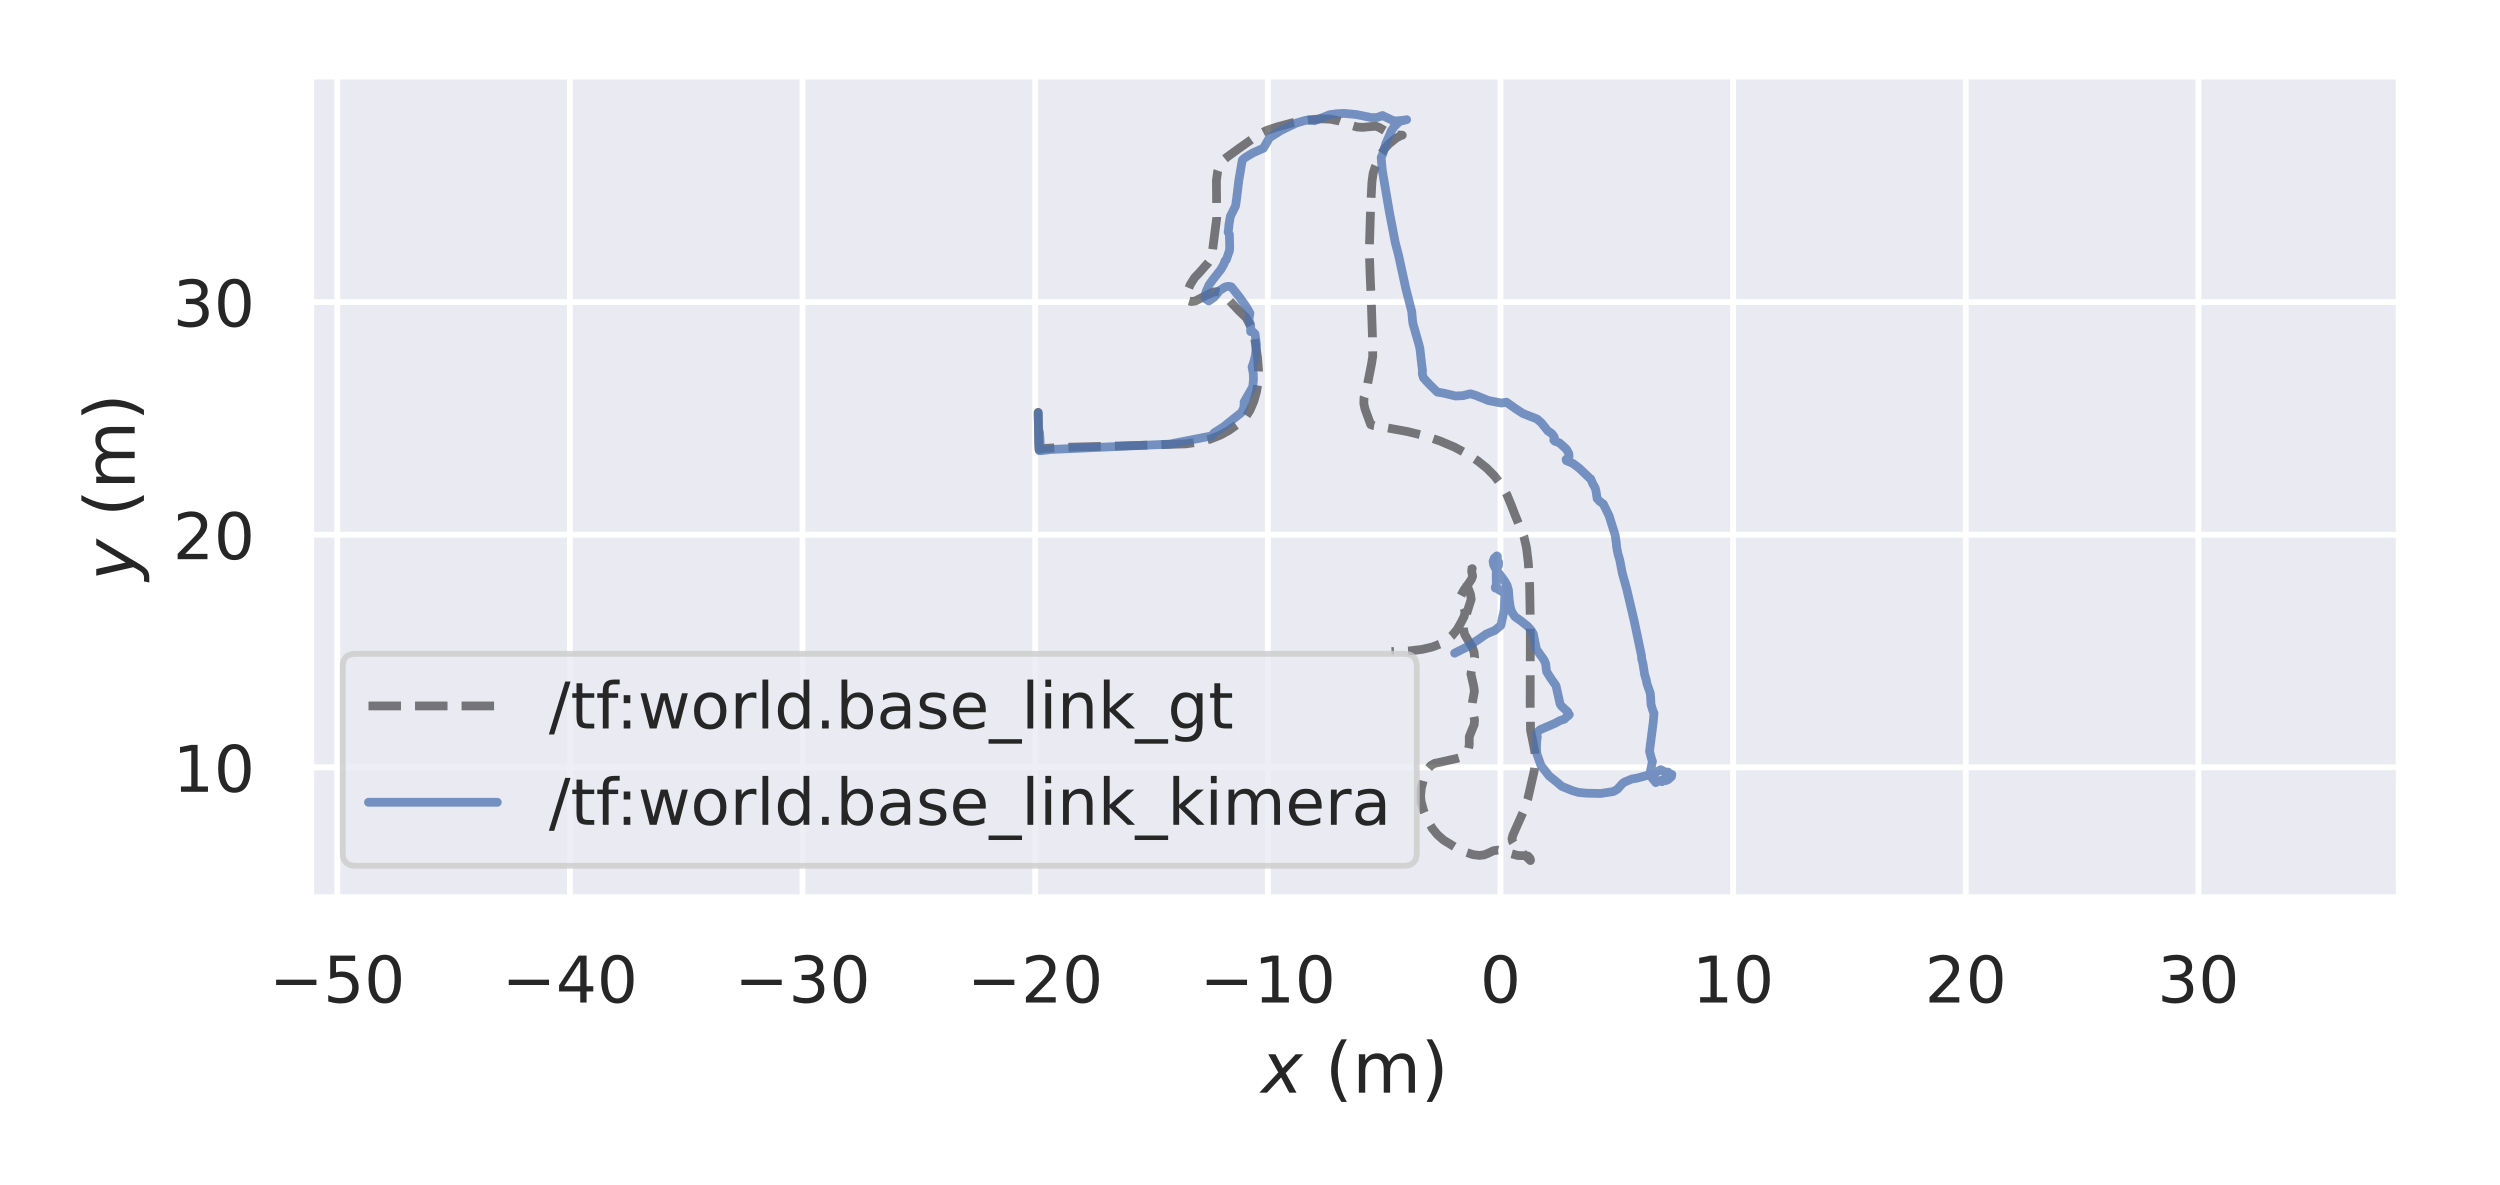 <?xml version="1.0" encoding="utf-8" standalone="no"?>
<!DOCTYPE svg PUBLIC "-//W3C//DTD SVG 1.1//EN"
  "http://www.w3.org/Graphics/SVG/1.1/DTD/svg11.dtd">
<!-- Created with matplotlib (https://matplotlib.org/) -->
<svg height="202.32pt" version="1.1" viewBox="0 0 426.96 202.32" width="426.96pt" xmlns="http://www.w3.org/2000/svg" xmlns:xlink="http://www.w3.org/1999/xlink">
 <defs>
  <style type="text/css">*{stroke-linecap:butt;stroke-linejoin:round;}</style>
 </defs>
 <g id="figure_1">
  <g id="patch_1">
   <path d="M 0 202.32 
L 426.96 202.32 
L 426.96 0 
L 0 0 
z
" style="fill:#ffffff;"/>
  </g>
  <g id="axes_1">
   <g id="patch_2">
    <path d="M 53.032 153.36 
L 409.78 153.36 
L 409.78 12.96 
L 53.032 12.96 
z
" style="fill:#eaeaf2;"/>
   </g>
   <g id="matplotlib.axis_1">
    <g id="xtick_1">
     <g id="line2d_1">
      <path clip-path="url(#p23225f0637)" d="M 57.598 153.36 
L 57.598 12.96 
" style="fill:none;stroke:#ffffff;stroke-linecap:round;"/>
     </g>
     <g id="text_1">
      <!-- −50 -->
      <g style="fill:#262626;" transform="translate(45.991 171.218)scale(0.11 -0.11)">
       <defs>
        <path d="M 10.594 35.5 
L 73.188 35.5 
L 73.188 27.203 
L 10.594 27.203 
z
" id="DejaVuSans-8722"/>
        <path d="M 10.797 72.906 
L 49.516 72.906 
L 49.516 64.594 
L 19.828 64.594 
L 19.828 46.734 
Q 21.969 47.469 24.109 47.828 
Q 26.266 48.188 28.422 48.188 
Q 40.625 48.188 47.75 41.5 
Q 54.891 34.812 54.891 23.391 
Q 54.891 11.625 47.562 5.094 
Q 40.234 -1.422 26.906 -1.422 
Q 22.312 -1.422 17.547 -0.641 
Q 12.797 0.141 7.719 1.703 
L 7.719 11.625 
Q 12.109 9.234 16.797 8.062 
Q 21.484 6.891 26.703 6.891 
Q 35.156 6.891 40.078 11.328 
Q 45.016 15.766 45.016 23.391 
Q 45.016 31 40.078 35.438 
Q 35.156 39.891 26.703 39.891 
Q 22.75 39.891 18.812 39.016 
Q 14.891 38.141 10.797 36.281 
z
" id="DejaVuSans-53"/>
        <path d="M 31.781 66.406 
Q 24.172 66.406 20.328 58.906 
Q 16.5 51.422 16.5 36.375 
Q 16.5 21.391 20.328 13.891 
Q 24.172 6.391 31.781 6.391 
Q 39.453 6.391 43.281 13.891 
Q 47.125 21.391 47.125 36.375 
Q 47.125 51.422 43.281 58.906 
Q 39.453 66.406 31.781 66.406 
z
M 31.781 74.219 
Q 44.047 74.219 50.516 64.516 
Q 56.984 54.828 56.984 36.375 
Q 56.984 17.969 50.516 8.266 
Q 44.047 -1.422 31.781 -1.422 
Q 19.531 -1.422 13.062 8.266 
Q 6.594 17.969 6.594 36.375 
Q 6.594 54.828 13.062 64.516 
Q 19.531 74.219 31.781 74.219 
z
" id="DejaVuSans-48"/>
       </defs>
       <use xlink:href="#DejaVuSans-8722"/>
       <use x="83.789" xlink:href="#DejaVuSans-53"/>
       <use x="147.412" xlink:href="#DejaVuSans-48"/>
      </g>
     </g>
    </g>
    <g id="xtick_2">
     <g id="line2d_2">
      <path clip-path="url(#p23225f0637)" d="M 97.33 153.36 
L 97.33 12.96 
" style="fill:none;stroke:#ffffff;stroke-linecap:round;"/>
     </g>
     <g id="text_2">
      <!-- −40 -->
      <g style="fill:#262626;" transform="translate(85.722 171.218)scale(0.11 -0.11)">
       <defs>
        <path d="M 37.797 64.312 
L 12.891 25.391 
L 37.797 25.391 
z
M 35.203 72.906 
L 47.609 72.906 
L 47.609 25.391 
L 58.016 25.391 
L 58.016 17.188 
L 47.609 17.188 
L 47.609 0 
L 37.797 0 
L 37.797 17.188 
L 4.891 17.188 
L 4.891 26.703 
z
" id="DejaVuSans-52"/>
       </defs>
       <use xlink:href="#DejaVuSans-8722"/>
       <use x="83.789" xlink:href="#DejaVuSans-52"/>
       <use x="147.412" xlink:href="#DejaVuSans-48"/>
      </g>
     </g>
    </g>
    <g id="xtick_3">
     <g id="line2d_3">
      <path clip-path="url(#p23225f0637)" d="M 137.062 153.36 
L 137.062 12.96 
" style="fill:none;stroke:#ffffff;stroke-linecap:round;"/>
     </g>
     <g id="text_3">
      <!-- −30 -->
      <g style="fill:#262626;" transform="translate(125.454 171.218)scale(0.11 -0.11)">
       <defs>
        <path d="M 40.578 39.312 
Q 47.656 37.797 51.625 33 
Q 55.609 28.219 55.609 21.188 
Q 55.609 10.406 48.188 4.484 
Q 40.766 -1.422 27.094 -1.422 
Q 22.516 -1.422 17.656 -0.516 
Q 12.797 0.391 7.625 2.203 
L 7.625 11.719 
Q 11.719 9.328 16.594 8.109 
Q 21.484 6.891 26.812 6.891 
Q 36.078 6.891 40.938 10.547 
Q 45.797 14.203 45.797 21.188 
Q 45.797 27.641 41.281 31.266 
Q 36.766 34.906 28.719 34.906 
L 20.219 34.906 
L 20.219 43.016 
L 29.109 43.016 
Q 36.375 43.016 40.234 45.922 
Q 44.094 48.828 44.094 54.297 
Q 44.094 59.906 40.109 62.906 
Q 36.141 65.922 28.719 65.922 
Q 24.656 65.922 20.016 65.031 
Q 15.375 64.156 9.812 62.312 
L 9.812 71.094 
Q 15.438 72.656 20.344 73.438 
Q 25.25 74.219 29.594 74.219 
Q 40.828 74.219 47.359 69.109 
Q 53.906 64.016 53.906 55.328 
Q 53.906 49.266 50.438 45.094 
Q 46.969 40.922 40.578 39.312 
z
" id="DejaVuSans-51"/>
       </defs>
       <use xlink:href="#DejaVuSans-8722"/>
       <use x="83.789" xlink:href="#DejaVuSans-51"/>
       <use x="147.412" xlink:href="#DejaVuSans-48"/>
      </g>
     </g>
    </g>
    <g id="xtick_4">
     <g id="line2d_4">
      <path clip-path="url(#p23225f0637)" d="M 176.794 153.36 
L 176.794 12.96 
" style="fill:none;stroke:#ffffff;stroke-linecap:round;"/>
     </g>
     <g id="text_4">
      <!-- −20 -->
      <g style="fill:#262626;" transform="translate(165.186 171.218)scale(0.11 -0.11)">
       <defs>
        <path d="M 19.188 8.297 
L 53.609 8.297 
L 53.609 0 
L 7.328 0 
L 7.328 8.297 
Q 12.938 14.109 22.625 23.891 
Q 32.328 33.688 34.812 36.531 
Q 39.547 41.844 41.422 45.531 
Q 43.312 49.219 43.312 52.781 
Q 43.312 58.594 39.234 62.25 
Q 35.156 65.922 28.609 65.922 
Q 23.969 65.922 18.812 64.312 
Q 13.672 62.703 7.812 59.422 
L 7.812 69.391 
Q 13.766 71.781 18.938 73 
Q 24.125 74.219 28.422 74.219 
Q 39.75 74.219 46.484 68.547 
Q 53.219 62.891 53.219 53.422 
Q 53.219 48.922 51.531 44.891 
Q 49.859 40.875 45.406 35.406 
Q 44.188 33.984 37.641 27.219 
Q 31.109 20.453 19.188 8.297 
z
" id="DejaVuSans-50"/>
       </defs>
       <use xlink:href="#DejaVuSans-8722"/>
       <use x="83.789" xlink:href="#DejaVuSans-50"/>
       <use x="147.412" xlink:href="#DejaVuSans-48"/>
      </g>
     </g>
    </g>
    <g id="xtick_5">
     <g id="line2d_5">
      <path clip-path="url(#p23225f0637)" d="M 216.525 153.36 
L 216.525 12.96 
" style="fill:none;stroke:#ffffff;stroke-linecap:round;"/>
     </g>
     <g id="text_5">
      <!-- −10 -->
      <g style="fill:#262626;" transform="translate(204.918 171.218)scale(0.11 -0.11)">
       <defs>
        <path d="M 12.406 8.297 
L 28.516 8.297 
L 28.516 63.922 
L 10.984 60.406 
L 10.984 69.391 
L 28.422 72.906 
L 38.281 72.906 
L 38.281 8.297 
L 54.391 8.297 
L 54.391 0 
L 12.406 0 
z
" id="DejaVuSans-49"/>
       </defs>
       <use xlink:href="#DejaVuSans-8722"/>
       <use x="83.789" xlink:href="#DejaVuSans-49"/>
       <use x="147.412" xlink:href="#DejaVuSans-48"/>
      </g>
     </g>
    </g>
    <g id="xtick_6">
     <g id="line2d_6">
      <path clip-path="url(#p23225f0637)" d="M 256.257 153.36 
L 256.257 12.96 
" style="fill:none;stroke:#ffffff;stroke-linecap:round;"/>
     </g>
     <g id="text_6">
      <!-- 0 -->
      <g style="fill:#262626;" transform="translate(252.758 171.218)scale(0.11 -0.11)">
       <use xlink:href="#DejaVuSans-48"/>
      </g>
     </g>
    </g>
    <g id="xtick_7">
     <g id="line2d_7">
      <path clip-path="url(#p23225f0637)" d="M 295.989 153.36 
L 295.989 12.96 
" style="fill:none;stroke:#ffffff;stroke-linecap:round;"/>
     </g>
     <g id="text_7">
      <!-- 10 -->
      <g style="fill:#262626;" transform="translate(288.99 171.218)scale(0.11 -0.11)">
       <use xlink:href="#DejaVuSans-49"/>
       <use x="63.623" xlink:href="#DejaVuSans-48"/>
      </g>
     </g>
    </g>
    <g id="xtick_8">
     <g id="line2d_8">
      <path clip-path="url(#p23225f0637)" d="M 335.721 153.36 
L 335.721 12.96 
" style="fill:none;stroke:#ffffff;stroke-linecap:round;"/>
     </g>
     <g id="text_8">
      <!-- 20 -->
      <g style="fill:#262626;" transform="translate(328.722 171.218)scale(0.11 -0.11)">
       <use xlink:href="#DejaVuSans-50"/>
       <use x="63.623" xlink:href="#DejaVuSans-48"/>
      </g>
     </g>
    </g>
    <g id="xtick_9">
     <g id="line2d_9">
      <path clip-path="url(#p23225f0637)" d="M 375.453 153.36 
L 375.453 12.96 
" style="fill:none;stroke:#ffffff;stroke-linecap:round;"/>
     </g>
     <g id="text_9">
      <!-- 30 -->
      <g style="fill:#262626;" transform="translate(368.454 171.218)scale(0.11 -0.11)">
       <use xlink:href="#DejaVuSans-51"/>
       <use x="63.623" xlink:href="#DejaVuSans-48"/>
      </g>
     </g>
    </g>
    <g id="text_10">
     <!-- $x$ (m) -->
     <g style="fill:#262626;" transform="translate(215.386 186.624)scale(0.12 -0.12)">
      <defs>
       <path d="M 60.016 54.688 
L 34.906 27.875 
L 50.297 0 
L 39.984 0 
L 28.422 21.688 
L 8.297 0 
L -2.594 0 
L 24.312 28.812 
L 10.016 54.688 
L 20.312 54.688 
L 30.812 34.906 
L 49.125 54.688 
z
" id="DejaVuSans-Oblique-120"/>
       <path id="DejaVuSans-32"/>
       <path d="M 31 75.875 
Q 24.469 64.656 21.281 53.656 
Q 18.109 42.672 18.109 31.391 
Q 18.109 20.125 21.312 9.062 
Q 24.516 -2 31 -13.188 
L 23.188 -13.188 
Q 15.875 -1.703 12.234 9.375 
Q 8.594 20.453 8.594 31.391 
Q 8.594 42.281 12.203 53.312 
Q 15.828 64.359 23.188 75.875 
z
" id="DejaVuSans-40"/>
       <path d="M 52 44.188 
Q 55.375 50.25 60.062 53.125 
Q 64.75 56 71.094 56 
Q 79.641 56 84.281 50.016 
Q 88.922 44.047 88.922 33.016 
L 88.922 0 
L 79.891 0 
L 79.891 32.719 
Q 79.891 40.578 77.094 44.375 
Q 74.312 48.188 68.609 48.188 
Q 61.625 48.188 57.562 43.547 
Q 53.516 38.922 53.516 30.906 
L 53.516 0 
L 44.484 0 
L 44.484 32.719 
Q 44.484 40.625 41.703 44.406 
Q 38.922 48.188 33.109 48.188 
Q 26.219 48.188 22.156 43.531 
Q 18.109 38.875 18.109 30.906 
L 18.109 0 
L 9.078 0 
L 9.078 54.688 
L 18.109 54.688 
L 18.109 46.188 
Q 21.188 51.219 25.484 53.609 
Q 29.781 56 35.688 56 
Q 41.656 56 45.828 52.969 
Q 50 49.953 52 44.188 
z
" id="DejaVuSans-109"/>
       <path d="M 8.016 75.875 
L 15.828 75.875 
Q 23.141 64.359 26.781 53.312 
Q 30.422 42.281 30.422 31.391 
Q 30.422 20.453 26.781 9.375 
Q 23.141 -1.703 15.828 -13.188 
L 8.016 -13.188 
Q 14.5 -2 17.703 9.062 
Q 20.906 20.125 20.906 31.391 
Q 20.906 42.672 17.703 53.656 
Q 14.5 64.656 8.016 75.875 
z
" id="DejaVuSans-41"/>
      </defs>
      <use transform="translate(0 0.125)" xlink:href="#DejaVuSans-Oblique-120"/>
      <use transform="translate(59.18 0.125)" xlink:href="#DejaVuSans-32"/>
      <use transform="translate(90.967 0.125)" xlink:href="#DejaVuSans-40"/>
      <use transform="translate(129.98 0.125)" xlink:href="#DejaVuSans-109"/>
      <use transform="translate(227.393 0.125)" xlink:href="#DejaVuSans-41"/>
     </g>
    </g>
   </g>
   <g id="matplotlib.axis_2">
    <g id="ytick_1">
     <g id="line2d_10">
      <path clip-path="url(#p23225f0637)" d="M 53.032 131.052 
L 409.78 131.052 
" style="fill:none;stroke:#ffffff;stroke-linecap:round;"/>
     </g>
     <g id="text_11">
      <!-- 10 -->
      <g style="fill:#262626;" transform="translate(29.535 135.231)scale(0.11 -0.11)">
       <use xlink:href="#DejaVuSans-49"/>
       <use x="63.623" xlink:href="#DejaVuSans-48"/>
      </g>
     </g>
    </g>
    <g id="ytick_2">
     <g id="line2d_11">
      <path clip-path="url(#p23225f0637)" d="M 53.032 91.32 
L 409.78 91.32 
" style="fill:none;stroke:#ffffff;stroke-linecap:round;"/>
     </g>
     <g id="text_12">
      <!-- 20 -->
      <g style="fill:#262626;" transform="translate(29.535 95.499)scale(0.11 -0.11)">
       <use xlink:href="#DejaVuSans-50"/>
       <use x="63.623" xlink:href="#DejaVuSans-48"/>
      </g>
     </g>
    </g>
    <g id="ytick_3">
     <g id="line2d_12">
      <path clip-path="url(#p23225f0637)" d="M 53.032 51.588 
L 409.78 51.588 
" style="fill:none;stroke:#ffffff;stroke-linecap:round;"/>
     </g>
     <g id="text_13">
      <!-- 30 -->
      <g style="fill:#262626;" transform="translate(29.535 55.767)scale(0.11 -0.11)">
       <use xlink:href="#DejaVuSans-51"/>
       <use x="63.623" xlink:href="#DejaVuSans-48"/>
      </g>
     </g>
    </g>
    <g id="text_14">
     <!-- $y$ (m) -->
     <g style="fill:#262626;" transform="translate(23.015 99.18)rotate(-90)scale(0.12 -0.12)">
      <defs>
       <path d="M 24.812 -5.078 
Q 18.562 -15.578 14.625 -18.188 
Q 10.688 -20.797 4.594 -20.797 
L -2.484 -20.797 
L -0.984 -13.281 
L 4.203 -13.281 
Q 7.953 -13.281 10.594 -11.234 
Q 13.234 -9.188 16.5 -3.219 
L 19.281 2 
L 7.172 54.688 
L 16.703 54.688 
L 25.781 12.797 
L 50.875 54.688 
L 60.297 54.688 
z
" id="DejaVuSans-Oblique-121"/>
      </defs>
      <use transform="translate(0 0.125)" xlink:href="#DejaVuSans-Oblique-121"/>
      <use transform="translate(59.18 0.125)" xlink:href="#DejaVuSans-32"/>
      <use transform="translate(90.967 0.125)" xlink:href="#DejaVuSans-40"/>
      <use transform="translate(129.98 0.125)" xlink:href="#DejaVuSans-109"/>
      <use transform="translate(227.393 0.125)" xlink:href="#DejaVuSans-41"/>
     </g>
    </g>
   </g>
   <g id="line2d_13">
    <path clip-path="url(#p23225f0637)" d="M 177.394 74.924 
L 177.3 70.419 
L 177.432 76.756 
L 177.538 76.69 
L 178.411 76.574 
L 182.005 76.393 
L 193.811 76.087 
L 202.55 75.803 
L 204.781 75.484 
L 206.671 74.998 
L 208.464 74.289 
L 209.891 73.498 
L 211.953 72.033 
L 212.799 71.131 
L 213.498 70.026 
L 214.13 68.542 
L 214.593 66.906 
L 214.873 65.167 
L 214.939 63.367 
L 214.759 61.003 
L 214.186 57.235 
L 213.64 55.821 
L 212.844 54.276 
L 211.568 53.044 
L 210.062 51.443 
L 209.031 50.318 
L 208.397 49.933 
L 207.799 49.809 
L 207.21 49.888 
L 206.458 50.204 
L 204.153 51.402 
L 203.459 51.499 
L 202.999 51.355 
L 202.751 51.013 
L 202.685 50.513 
L 202.822 49.719 
L 203.28 48.605 
L 204.012 47.435 
L 204.953 46.445 
L 205.75 45.53 
L 206.379 44.829 
L 206.806 44.185 
L 206.992 43.485 
L 207.794 37.238 
L 207.744 30.821 
L 207.959 29.235 
L 208.328 28.179 
L 208.878 27.386 
L 209.567 26.82 
L 211.808 25.197 
L 214.968 22.959 
L 216.287 22.29 
L 218.184 21.656 
L 220.845 20.941 
L 223.377 20.485 
L 225.676 20.29 
L 227.252 20.36 
L 228.681 20.657 
L 230.251 21.242 
L 231.755 21.69 
L 232.675 21.75 
L 234.946 21.549 
L 235.576 21.782 
L 237.513 22.925 
L 238.596 23.042 
L 239.484 23.088 
L 239.178 23.179 
L 238.46 23.569 
L 237.247 24.544 
L 236.507 25.34 
L 235.799 26.458 
L 234.799 28.659 
L 234.5 29.631 
L 234.302 31.107 
L 234.081 35.413 
L 233.852 42.853 
L 233.993 46.89 
L 234.198 51.656 
L 234.391 57.477 
L 234.44 60.858 
L 234.222 62.223 
L 233.619 65.255 
L 233.354 66.834 
L 232.947 67.928 
L 232.92 68.944 
L 233.125 69.857 
L 234.089 72.508 
L 234.655 72.706 
L 236.597 73.015 
L 240.368 73.702 
L 243.353 74.433 
L 245.882 75.295 
L 248.398 76.361 
L 250.585 77.534 
L 252.433 78.755 
L 253.935 79.975 
L 255.283 81.347 
L 256.433 82.868 
L 257.374 84.515 
L 258.093 86.261 
L 258.797 88.088 
L 260.262 91.635 
L 260.703 93.579 
L 261.01 96.097 
L 261.239 100.047 
L 261.359 106.579 
L 261.329 120.054 
L 261.39 124.726 
L 261.793 126.678 
L 262.124 128.39 
L 262.194 130.065 
L 262.011 131.681 
L 260.913 136.469 
L 260.222 138.478 
L 258.402 142.567 
L 258.22 143.236 
L 258.321 143.724 
L 258.691 144.314 
L 259.775 145.424 
L 261.368 146.97 
L 261.384 146.866 
L 261.292 146.586 
L 260.954 146.204 
L 260.528 146.137 
L 259.231 146.108 
L 257.656 145.679 
L 255.856 145.184 
L 255.076 145.285 
L 254.19 145.703 
L 253.456 146.002 
L 252.654 146.091 
L 251.576 145.954 
L 250.196 145.502 
L 248.5 144.68 
L 246.516 143.455 
L 245.472 142.53 
L 244.629 141.494 
L 243.83 140.141 
L 243.128 138.446 
L 242.702 136.922 
L 242.614 135.879 
L 242.744 134.553 
L 243.173 132.934 
L 243.811 131.392 
L 244.366 130.742 
L 245.026 130.367 
L 245.957 130.176 
L 247.464 129.828 
L 248.747 129.547 
L 249.352 129.367 
L 249.496 129.049 
L 249.696 128.772 
L 250.807 127.79 
L 250.922 127.255 
L 250.928 125.82 
L 251.286 124.905 
L 251.769 123.742 
L 251.829 122.946 
L 251.628 121.907 
L 251.386 120.641 
L 251.479 119.85 
L 251.806 118.072 
L 251.695 117.239 
L 251.208 115.099 
L 251.402 114 
L 251.844 112.217 
L 251.74 111.359 
L 251.445 110.526 
L 250.729 109.368 
L 250.151 108.375 
L 249.952 107.549 
L 249.971 106.688 
L 250.236 105.568 
L 251.254 102.352 
L 251.127 101.475 
L 250.638 100.174 
L 250.459 99.305 
L 250.515 98.432 
L 250.766 97.725 
L 251.165 97.301 
L 251.434 97.108 
L 251.354 97.277 
L 251.34 97.644 
L 251.5 98.396 
L 251.316 98.916 
L 250.832 99.631 
L 250.037 100.733 
L 249.235 102.191 
L 249.357 102.579 
L 250.091 103.998 
L 250.192 104.617 
L 250.059 105.265 
L 249.549 106.278 
L 248.842 107.527 
L 247.921 108.616 
L 246.99 109.387 
L 245.949 109.982 
L 244.59 110.503 
L 242.892 110.9 
L 240.585 111.175 
L 237.646 111.274 
L 237.646 111.274 
" style="fill:none;stroke:#000000;stroke-dasharray:5.55,2.4;stroke-dashoffset:0;stroke-opacity:0.5;stroke-width:1.5;"/>
   </g>
   <g id="line2d_14">
    <path clip-path="url(#p23225f0637)" d="M 177.394 74.924 
L 177.479 74.767 
L 177.525 74.869 
L 177.653 75.556 
L 177.608 74.9 
L 177.545 73.969 
L 177.35 73.088 
L 177.302 70.536 
L 177.409 75.883 
L 177.514 76.969 
L 177.918 76.961 
L 179.594 76.757 
L 185.241 76.507 
L 199.813 75.846 
L 201.234 75.558 
L 206.985 74.435 
L 207.315 73.952 
L 208.939 72.912 
L 212.022 70.447 
L 212.42 69.675 
L 212.488 68.893 
L 212.474 68.667 
L 213.947 66.078 
L 214.075 64.815 
L 214.034 63.762 
L 213.828 62.681 
L 214.157 61.735 
L 214.439 60.505 
L 214.571 58.826 
L 214.342 57.034 
L 213.999 56.694 
L 213.593 56.639 
L 213.596 55.524 
L 213.275 54.631 
L 213.475 53.507 
L 212.844 52.395 
L 211.65 50.693 
L 210.305 49 
L 209.846 48.893 
L 209.257 48.997 
L 208.271 49.63 
L 207.745 50.3 
L 207.267 50.821 
L 206.436 51.397 
L 205.947 51.073 
L 205.802 50.757 
L 205.965 49.845 
L 206.498 48.644 
L 207.159 47.727 
L 208.481 46.051 
L 209.041 45.085 
L 209.199 44.569 
L 209.421 44.394 
L 209.974 42.792 
L 210.016 42.244 
L 209.955 40.022 
L 209.739 39.648 
L 209.857 38.834 
L 209.866 38.494 
L 210.123 36.957 
L 211.019 35.163 
L 211.206 33.812 
L 211.579 30.763 
L 212.165 27.319 
L 212.647 26.912 
L 213.971 26.108 
L 215.776 25.307 
L 216.551 23.975 
L 216.758 23.553 
L 218.773 22.266 
L 220.228 21.561 
L 221.363 21.024 
L 223.043 20.53 
L 224.191 20.562 
L 224.488 20.612 
L 225.591 20.194 
L 227.076 19.597 
L 228.294 19.424 
L 229.563 19.364 
L 231.632 19.558 
L 234.174 20.077 
L 235.117 20.079 
L 235.702 19.882 
L 236.093 19.728 
L 237.808 20.551 
L 238.415 20.667 
L 239.735 20.539 
L 240.23 20.436 
L 239.016 20.739 
L 238.051 21.665 
L 237.801 22.099 
L 237.624 22.31 
L 237.382 22.911 
L 236.686 24.501 
L 236.17 26.255 
L 235.889 26.881 
L 235.897 27.148 
L 235.959 27.84 
L 236.074 29.117 
L 237.285 36.226 
L 238.293 41.464 
L 238.828 43.487 
L 240.087 49.269 
L 241.111 53.241 
L 241.23 54.699 
L 241.311 55.277 
L 242.238 58.51 
L 242.489 59.471 
L 242.801 62.228 
L 242.941 63.263 
L 242.894 63.811 
L 243.099 64.512 
L 243.5 64.969 
L 244.125 65.641 
L 244.439 65.948 
L 245.468 66.959 
L 245.886 67.03 
L 246.522 67.135 
L 247.799 67.439 
L 248.574 67.63 
L 249.846 67.574 
L 250.793 67.326 
L 251.138 67.255 
L 252.072 67.541 
L 254.178 68.404 
L 256.403 68.834 
L 257.285 68.693 
L 258.792 69.766 
L 260.101 70.621 
L 262.494 71.555 
L 263.247 72.219 
L 264.336 73.584 
L 265.04 74.069 
L 265.338 74.483 
L 265.461 74.704 
L 265.362 75.153 
L 265.535 75.339 
L 266.321 75.633 
L 267.512 76.709 
L 267.928 77.452 
L 267.976 77.954 
L 267.813 78.207 
L 267.465 78.462 
L 267.51 78.667 
L 268.658 79.168 
L 269.723 79.976 
L 271.377 81.56 
L 271.671 81.793 
L 271.992 82.553 
L 272.445 83.382 
L 272.579 83.906 
L 272.76 85.142 
L 273.176 85.597 
L 273.822 86.08 
L 274.805 88.082 
L 275.84 91.39 
L 276.037 92.733 
L 276.095 93.445 
L 276.312 94.555 
L 276.627 95.636 
L 277.058 97.871 
L 277.784 100.48 
L 279.075 105.964 
L 280.337 111.961 
L 280.371 112.519 
L 280.579 113.294 
L 280.874 115.198 
L 281.159 116.144 
L 281.268 116.744 
L 281.837 118.374 
L 281.921 119.451 
L 281.966 120.323 
L 282.268 121.331 
L 282.477 121.807 
L 282.344 123.361 
L 281.709 128.312 
L 282.012 129.464 
L 282.211 130.026 
L 281.844 131.813 
L 281.698 132.293 
L 282.486 133.296 
L 282.737 133.542 
L 282.768 133.656 
L 283.065 133.507 
L 282.997 133.47 
L 282.928 133.433 
L 283.863 133.223 
L 283.863 133.43 
L 283.851 133.502 
L 284.148 133.084 
L 284.214 133.181 
L 284.512 133.303 
L 284.887 133.146 
L 285.453 132.642 
L 285.47 132.318 
L 285.527 132.257 
L 285.339 132.329 
L 285.032 132.398 
L 284.92 132.113 
L 284.878 131.859 
L 284.541 131.915 
L 283.611 131.449 
L 283.08 131.754 
L 282.564 132.084 
L 279.623 132.886 
L 278.661 133.048 
L 277.375 133.593 
L 277.062 133.85 
L 276.224 134.787 
L 275.527 135.186 
L 273.35 135.515 
L 270.954 135.462 
L 269.558 135.328 
L 268.54 135.027 
L 266.721 134.288 
L 265.783 133.491 
L 264.566 132.517 
L 263.168 130.724 
L 262.472 128.748 
L 262.411 127.869 
L 262.421 126.951 
L 262.474 126.349 
L 262.545 125.818 
L 262.372 125.521 
L 262.608 124.992 
L 263.066 124.602 
L 265.539 123.543 
L 266.398 123.078 
L 267.194 122.808 
L 267.445 122.546 
L 267.523 122.409 
L 267.845 122.237 
L 267.729 122.197 
L 267.839 122.097 
L 268.01 122.042 
L 267.836 122.039 
L 267.707 122.037 
L 267.722 121.948 
L 267.757 121.585 
L 266.669 120.585 
L 266.433 120.214 
L 265.739 117.104 
L 264.83 115.807 
L 264.152 114.731 
L 264.068 114.251 
L 263.989 113.416 
L 263.717 112.744 
L 262.398 110.884 
L 262.135 109.615 
L 261.877 108.288 
L 261.447 107.568 
L 260.881 106.941 
L 259.698 106.002 
L 258.729 105.329 
L 258.187 104.51 
L 257.931 103.721 
L 257.742 102.416 
L 257.616 100.762 
L 257.361 99.909 
L 256.937 99.189 
L 256.217 98.212 
L 255.529 97.334 
L 255.093 96.48 
L 254.991 95.896 
L 255.198 95.327 
L 255.645 94.938 
L 255.717 95.044 
L 255.751 95.766 
L 255.936 96.012 
L 255.915 96.586 
L 255.718 96.925 
L 255.523 97.953 
L 255.546 99.534 
L 255.55 100.31 
L 255.47 100.293 
L 255.36 100.305 
L 255.379 100.376 
L 255.397 100.447 
L 255.474 100.426 
L 255.639 100.425 
L 256.072 100.79 
L 256.47 101.024 
L 256.618 100.696 
L 257.024 101.198 
L 256.885 104.143 
L 256.803 104.627 
L 256.608 105.462 
L 256.362 106.649 
L 256.292 106.835 
L 255.274 107.673 
L 254.267 108.088 
L 253.832 108.279 
L 252.599 109.152 
L 250.653 110.428 
L 248.424 111.551 
L 248.424 111.551 
" style="fill:none;stroke:#4c72b0;stroke-linecap:round;stroke-opacity:0.75;stroke-width:1.5;"/>
   </g>
   <g id="patch_3">
    <path d="M 53.032 153.36 
L 53.032 12.96 
" style="fill:none;stroke:#ffffff;stroke-linecap:square;stroke-linejoin:miter;stroke-width:1.25;"/>
   </g>
   <g id="patch_4">
    <path d="M 409.78 153.36 
L 409.78 12.96 
" style="fill:none;stroke:#ffffff;stroke-linecap:square;stroke-linejoin:miter;stroke-width:1.25;"/>
   </g>
   <g id="patch_5">
    <path d="M 53.032 153.36 
L 409.78 153.36 
" style="fill:none;stroke:#ffffff;stroke-linecap:square;stroke-linejoin:miter;stroke-width:1.25;"/>
   </g>
   <g id="patch_6">
    <path d="M 53.032 12.96 
L 409.78 12.96 
" style="fill:none;stroke:#ffffff;stroke-linecap:square;stroke-linejoin:miter;stroke-width:1.25;"/>
   </g>
   <g id="legend_1">
    <g id="patch_7">
     <path d="M 60.733 147.86 
L 239.761 147.86 
Q 241.961 147.86 241.961 145.66 
L 241.961 113.856 
Q 241.961 111.656 239.761 111.656 
L 60.733 111.656 
Q 58.532 111.656 58.532 113.856 
L 58.532 145.66 
Q 58.532 147.86 60.733 147.86 
z
" style="fill:#eaeaf2;opacity:0.8;stroke:#cccccc;stroke-linejoin:miter;"/>
    </g>
    <g id="line2d_15">
     <path d="M 62.932 120.565 
L 84.933 120.565 
" style="fill:none;stroke:#000000;stroke-dasharray:5.55,2.4;stroke-dashoffset:0;stroke-opacity:0.5;stroke-width:1.5;"/>
    </g>
    <g id="line2d_16"/>
    <g id="text_15">
     <!-- /tf:world.base_link_gt -->
     <g style="fill:#262626;" transform="translate(93.733 124.415)scale(0.11 -0.11)">
      <defs>
       <path d="M 25.391 72.906 
L 33.688 72.906 
L 8.297 -9.281 
L 0 -9.281 
z
" id="DejaVuSans-47"/>
       <path d="M 18.312 70.219 
L 18.312 54.688 
L 36.812 54.688 
L 36.812 47.703 
L 18.312 47.703 
L 18.312 18.016 
Q 18.312 11.328 20.141 9.422 
Q 21.969 7.516 27.594 7.516 
L 36.812 7.516 
L 36.812 0 
L 27.594 0 
Q 17.188 0 13.234 3.875 
Q 9.281 7.766 9.281 18.016 
L 9.281 47.703 
L 2.688 47.703 
L 2.688 54.688 
L 9.281 54.688 
L 9.281 70.219 
z
" id="DejaVuSans-116"/>
       <path d="M 37.109 75.984 
L 37.109 68.5 
L 28.516 68.5 
Q 23.688 68.5 21.797 66.547 
Q 19.922 64.594 19.922 59.516 
L 19.922 54.688 
L 34.719 54.688 
L 34.719 47.703 
L 19.922 47.703 
L 19.922 0 
L 10.891 0 
L 10.891 47.703 
L 2.297 47.703 
L 2.297 54.688 
L 10.891 54.688 
L 10.891 58.5 
Q 10.891 67.625 15.141 71.797 
Q 19.391 75.984 28.609 75.984 
z
" id="DejaVuSans-102"/>
       <path d="M 11.719 12.406 
L 22.016 12.406 
L 22.016 0 
L 11.719 0 
z
M 11.719 51.703 
L 22.016 51.703 
L 22.016 39.312 
L 11.719 39.312 
z
" id="DejaVuSans-58"/>
       <path d="M 4.203 54.688 
L 13.188 54.688 
L 24.422 12.016 
L 35.594 54.688 
L 46.188 54.688 
L 57.422 12.016 
L 68.609 54.688 
L 77.594 54.688 
L 63.281 0 
L 52.688 0 
L 40.922 44.828 
L 29.109 0 
L 18.5 0 
z
" id="DejaVuSans-119"/>
       <path d="M 30.609 48.391 
Q 23.391 48.391 19.188 42.75 
Q 14.984 37.109 14.984 27.297 
Q 14.984 17.484 19.156 11.844 
Q 23.344 6.203 30.609 6.203 
Q 37.797 6.203 41.984 11.859 
Q 46.188 17.531 46.188 27.297 
Q 46.188 37.016 41.984 42.703 
Q 37.797 48.391 30.609 48.391 
z
M 30.609 56 
Q 42.328 56 49.016 48.375 
Q 55.719 40.766 55.719 27.297 
Q 55.719 13.875 49.016 6.219 
Q 42.328 -1.422 30.609 -1.422 
Q 18.844 -1.422 12.172 6.219 
Q 5.516 13.875 5.516 27.297 
Q 5.516 40.766 12.172 48.375 
Q 18.844 56 30.609 56 
z
" id="DejaVuSans-111"/>
       <path d="M 41.109 46.297 
Q 39.594 47.172 37.812 47.578 
Q 36.031 48 33.891 48 
Q 26.266 48 22.188 43.047 
Q 18.109 38.094 18.109 28.812 
L 18.109 0 
L 9.078 0 
L 9.078 54.688 
L 18.109 54.688 
L 18.109 46.188 
Q 20.953 51.172 25.484 53.578 
Q 30.031 56 36.531 56 
Q 37.453 56 38.578 55.875 
Q 39.703 55.766 41.062 55.516 
z
" id="DejaVuSans-114"/>
       <path d="M 9.422 75.984 
L 18.406 75.984 
L 18.406 0 
L 9.422 0 
z
" id="DejaVuSans-108"/>
       <path d="M 45.406 46.391 
L 45.406 75.984 
L 54.391 75.984 
L 54.391 0 
L 45.406 0 
L 45.406 8.203 
Q 42.578 3.328 38.25 0.953 
Q 33.938 -1.422 27.875 -1.422 
Q 17.969 -1.422 11.734 6.484 
Q 5.516 14.406 5.516 27.297 
Q 5.516 40.188 11.734 48.094 
Q 17.969 56 27.875 56 
Q 33.938 56 38.25 53.625 
Q 42.578 51.266 45.406 46.391 
z
M 14.797 27.297 
Q 14.797 17.391 18.875 11.75 
Q 22.953 6.109 30.078 6.109 
Q 37.203 6.109 41.297 11.75 
Q 45.406 17.391 45.406 27.297 
Q 45.406 37.203 41.297 42.844 
Q 37.203 48.484 30.078 48.484 
Q 22.953 48.484 18.875 42.844 
Q 14.797 37.203 14.797 27.297 
z
" id="DejaVuSans-100"/>
       <path d="M 10.688 12.406 
L 21 12.406 
L 21 0 
L 10.688 0 
z
" id="DejaVuSans-46"/>
       <path d="M 48.688 27.297 
Q 48.688 37.203 44.609 42.844 
Q 40.531 48.484 33.406 48.484 
Q 26.266 48.484 22.188 42.844 
Q 18.109 37.203 18.109 27.297 
Q 18.109 17.391 22.188 11.75 
Q 26.266 6.109 33.406 6.109 
Q 40.531 6.109 44.609 11.75 
Q 48.688 17.391 48.688 27.297 
z
M 18.109 46.391 
Q 20.953 51.266 25.266 53.625 
Q 29.594 56 35.594 56 
Q 45.562 56 51.781 48.094 
Q 58.016 40.188 58.016 27.297 
Q 58.016 14.406 51.781 6.484 
Q 45.562 -1.422 35.594 -1.422 
Q 29.594 -1.422 25.266 0.953 
Q 20.953 3.328 18.109 8.203 
L 18.109 0 
L 9.078 0 
L 9.078 75.984 
L 18.109 75.984 
z
" id="DejaVuSans-98"/>
       <path d="M 34.281 27.484 
Q 23.391 27.484 19.188 25 
Q 14.984 22.516 14.984 16.5 
Q 14.984 11.719 18.141 8.906 
Q 21.297 6.109 26.703 6.109 
Q 34.188 6.109 38.703 11.406 
Q 43.219 16.703 43.219 25.484 
L 43.219 27.484 
z
M 52.203 31.203 
L 52.203 0 
L 43.219 0 
L 43.219 8.297 
Q 40.141 3.328 35.547 0.953 
Q 30.953 -1.422 24.312 -1.422 
Q 15.922 -1.422 10.953 3.297 
Q 6 8.016 6 15.922 
Q 6 25.141 12.172 29.828 
Q 18.359 34.516 30.609 34.516 
L 43.219 34.516 
L 43.219 35.406 
Q 43.219 41.609 39.141 45 
Q 35.062 48.391 27.688 48.391 
Q 23 48.391 18.547 47.266 
Q 14.109 46.141 10.016 43.891 
L 10.016 52.203 
Q 14.938 54.109 19.578 55.047 
Q 24.219 56 28.609 56 
Q 40.484 56 46.344 49.844 
Q 52.203 43.703 52.203 31.203 
z
" id="DejaVuSans-97"/>
       <path d="M 44.281 53.078 
L 44.281 44.578 
Q 40.484 46.531 36.375 47.5 
Q 32.281 48.484 27.875 48.484 
Q 21.188 48.484 17.844 46.438 
Q 14.5 44.391 14.5 40.281 
Q 14.5 37.156 16.891 35.375 
Q 19.281 33.594 26.516 31.984 
L 29.594 31.297 
Q 39.156 29.25 43.188 25.516 
Q 47.219 21.781 47.219 15.094 
Q 47.219 7.469 41.188 3.016 
Q 35.156 -1.422 24.609 -1.422 
Q 20.219 -1.422 15.453 -0.562 
Q 10.688 0.297 5.422 2 
L 5.422 11.281 
Q 10.406 8.688 15.234 7.391 
Q 20.062 6.109 24.812 6.109 
Q 31.156 6.109 34.562 8.281 
Q 37.984 10.453 37.984 14.406 
Q 37.984 18.062 35.516 20.016 
Q 33.062 21.969 24.703 23.781 
L 21.578 24.516 
Q 13.234 26.266 9.516 29.906 
Q 5.812 33.547 5.812 39.891 
Q 5.812 47.609 11.281 51.797 
Q 16.75 56 26.812 56 
Q 31.781 56 36.172 55.266 
Q 40.578 54.547 44.281 53.078 
z
" id="DejaVuSans-115"/>
       <path d="M 56.203 29.594 
L 56.203 25.203 
L 14.891 25.203 
Q 15.484 15.922 20.484 11.062 
Q 25.484 6.203 34.422 6.203 
Q 39.594 6.203 44.453 7.469 
Q 49.312 8.734 54.109 11.281 
L 54.109 2.781 
Q 49.266 0.734 44.188 -0.344 
Q 39.109 -1.422 33.891 -1.422 
Q 20.797 -1.422 13.156 6.188 
Q 5.516 13.812 5.516 26.812 
Q 5.516 40.234 12.766 48.109 
Q 20.016 56 32.328 56 
Q 43.359 56 49.781 48.891 
Q 56.203 41.797 56.203 29.594 
z
M 47.219 32.234 
Q 47.125 39.594 43.094 43.984 
Q 39.062 48.391 32.422 48.391 
Q 24.906 48.391 20.391 44.141 
Q 15.875 39.891 15.188 32.172 
z
" id="DejaVuSans-101"/>
       <path d="M 50.984 -16.609 
L 50.984 -23.578 
L -0.984 -23.578 
L -0.984 -16.609 
z
" id="DejaVuSans-95"/>
       <path d="M 9.422 54.688 
L 18.406 54.688 
L 18.406 0 
L 9.422 0 
z
M 9.422 75.984 
L 18.406 75.984 
L 18.406 64.594 
L 9.422 64.594 
z
" id="DejaVuSans-105"/>
       <path d="M 54.891 33.016 
L 54.891 0 
L 45.906 0 
L 45.906 32.719 
Q 45.906 40.484 42.875 44.328 
Q 39.844 48.188 33.797 48.188 
Q 26.516 48.188 22.312 43.547 
Q 18.109 38.922 18.109 30.906 
L 18.109 0 
L 9.078 0 
L 9.078 54.688 
L 18.109 54.688 
L 18.109 46.188 
Q 21.344 51.125 25.703 53.562 
Q 30.078 56 35.797 56 
Q 45.219 56 50.047 50.172 
Q 54.891 44.344 54.891 33.016 
z
" id="DejaVuSans-110"/>
       <path d="M 9.078 75.984 
L 18.109 75.984 
L 18.109 31.109 
L 44.922 54.688 
L 56.391 54.688 
L 27.391 29.109 
L 57.625 0 
L 45.906 0 
L 18.109 26.703 
L 18.109 0 
L 9.078 0 
z
" id="DejaVuSans-107"/>
       <path d="M 45.406 27.984 
Q 45.406 37.75 41.375 43.109 
Q 37.359 48.484 30.078 48.484 
Q 22.859 48.484 18.828 43.109 
Q 14.797 37.75 14.797 27.984 
Q 14.797 18.266 18.828 12.891 
Q 22.859 7.516 30.078 7.516 
Q 37.359 7.516 41.375 12.891 
Q 45.406 18.266 45.406 27.984 
z
M 54.391 6.781 
Q 54.391 -7.172 48.188 -13.984 
Q 42 -20.797 29.203 -20.797 
Q 24.469 -20.797 20.266 -20.094 
Q 16.062 -19.391 12.109 -17.922 
L 12.109 -9.188 
Q 16.062 -11.328 19.922 -12.344 
Q 23.781 -13.375 27.781 -13.375 
Q 36.625 -13.375 41.016 -8.766 
Q 45.406 -4.156 45.406 5.172 
L 45.406 9.625 
Q 42.625 4.781 38.281 2.391 
Q 33.938 0 27.875 0 
Q 17.828 0 11.672 7.656 
Q 5.516 15.328 5.516 27.984 
Q 5.516 40.672 11.672 48.328 
Q 17.828 56 27.875 56 
Q 33.938 56 38.281 53.609 
Q 42.625 51.219 45.406 46.391 
L 45.406 54.688 
L 54.391 54.688 
z
" id="DejaVuSans-103"/>
      </defs>
      <use xlink:href="#DejaVuSans-47"/>
      <use x="33.691" xlink:href="#DejaVuSans-116"/>
      <use x="72.9" xlink:href="#DejaVuSans-102"/>
      <use x="104.48" xlink:href="#DejaVuSans-58"/>
      <use x="138.172" xlink:href="#DejaVuSans-119"/>
      <use x="219.959" xlink:href="#DejaVuSans-111"/>
      <use x="281.141" xlink:href="#DejaVuSans-114"/>
      <use x="322.254" xlink:href="#DejaVuSans-108"/>
      <use x="350.037" xlink:href="#DejaVuSans-100"/>
      <use x="413.514" xlink:href="#DejaVuSans-46"/>
      <use x="445.301" xlink:href="#DejaVuSans-98"/>
      <use x="508.777" xlink:href="#DejaVuSans-97"/>
      <use x="570.057" xlink:href="#DejaVuSans-115"/>
      <use x="622.156" xlink:href="#DejaVuSans-101"/>
      <use x="683.68" xlink:href="#DejaVuSans-95"/>
      <use x="733.68" xlink:href="#DejaVuSans-108"/>
      <use x="761.463" xlink:href="#DejaVuSans-105"/>
      <use x="789.246" xlink:href="#DejaVuSans-110"/>
      <use x="852.625" xlink:href="#DejaVuSans-107"/>
      <use x="910.535" xlink:href="#DejaVuSans-95"/>
      <use x="960.535" xlink:href="#DejaVuSans-103"/>
      <use x="1024.012" xlink:href="#DejaVuSans-116"/>
     </g>
    </g>
    <g id="line2d_17">
     <path d="M 62.932 137.016 
L 84.933 137.016 
" style="fill:none;stroke:#4c72b0;stroke-linecap:round;stroke-opacity:0.75;stroke-width:1.5;"/>
    </g>
    <g id="line2d_18"/>
    <g id="text_16">
     <!-- /tf:world.base_link_kimera -->
     <g style="fill:#262626;" transform="translate(93.733 140.866)scale(0.11 -0.11)">
      <use xlink:href="#DejaVuSans-47"/>
      <use x="33.691" xlink:href="#DejaVuSans-116"/>
      <use x="72.9" xlink:href="#DejaVuSans-102"/>
      <use x="104.48" xlink:href="#DejaVuSans-58"/>
      <use x="138.172" xlink:href="#DejaVuSans-119"/>
      <use x="219.959" xlink:href="#DejaVuSans-111"/>
      <use x="281.141" xlink:href="#DejaVuSans-114"/>
      <use x="322.254" xlink:href="#DejaVuSans-108"/>
      <use x="350.037" xlink:href="#DejaVuSans-100"/>
      <use x="413.514" xlink:href="#DejaVuSans-46"/>
      <use x="445.301" xlink:href="#DejaVuSans-98"/>
      <use x="508.777" xlink:href="#DejaVuSans-97"/>
      <use x="570.057" xlink:href="#DejaVuSans-115"/>
      <use x="622.156" xlink:href="#DejaVuSans-101"/>
      <use x="683.68" xlink:href="#DejaVuSans-95"/>
      <use x="733.68" xlink:href="#DejaVuSans-108"/>
      <use x="761.463" xlink:href="#DejaVuSans-105"/>
      <use x="789.246" xlink:href="#DejaVuSans-110"/>
      <use x="852.625" xlink:href="#DejaVuSans-107"/>
      <use x="910.535" xlink:href="#DejaVuSans-95"/>
      <use x="960.535" xlink:href="#DejaVuSans-107"/>
      <use x="1018.445" xlink:href="#DejaVuSans-105"/>
      <use x="1046.229" xlink:href="#DejaVuSans-109"/>
      <use x="1143.641" xlink:href="#DejaVuSans-101"/>
      <use x="1205.164" xlink:href="#DejaVuSans-114"/>
      <use x="1246.277" xlink:href="#DejaVuSans-97"/>
     </g>
    </g>
   </g>
  </g>
 </g>
 <defs>
  <clipPath id="p23225f0637">
   <rect height="140.4" width="356.747" x="53.032" y="12.96"/>
  </clipPath>
 </defs>
</svg>
